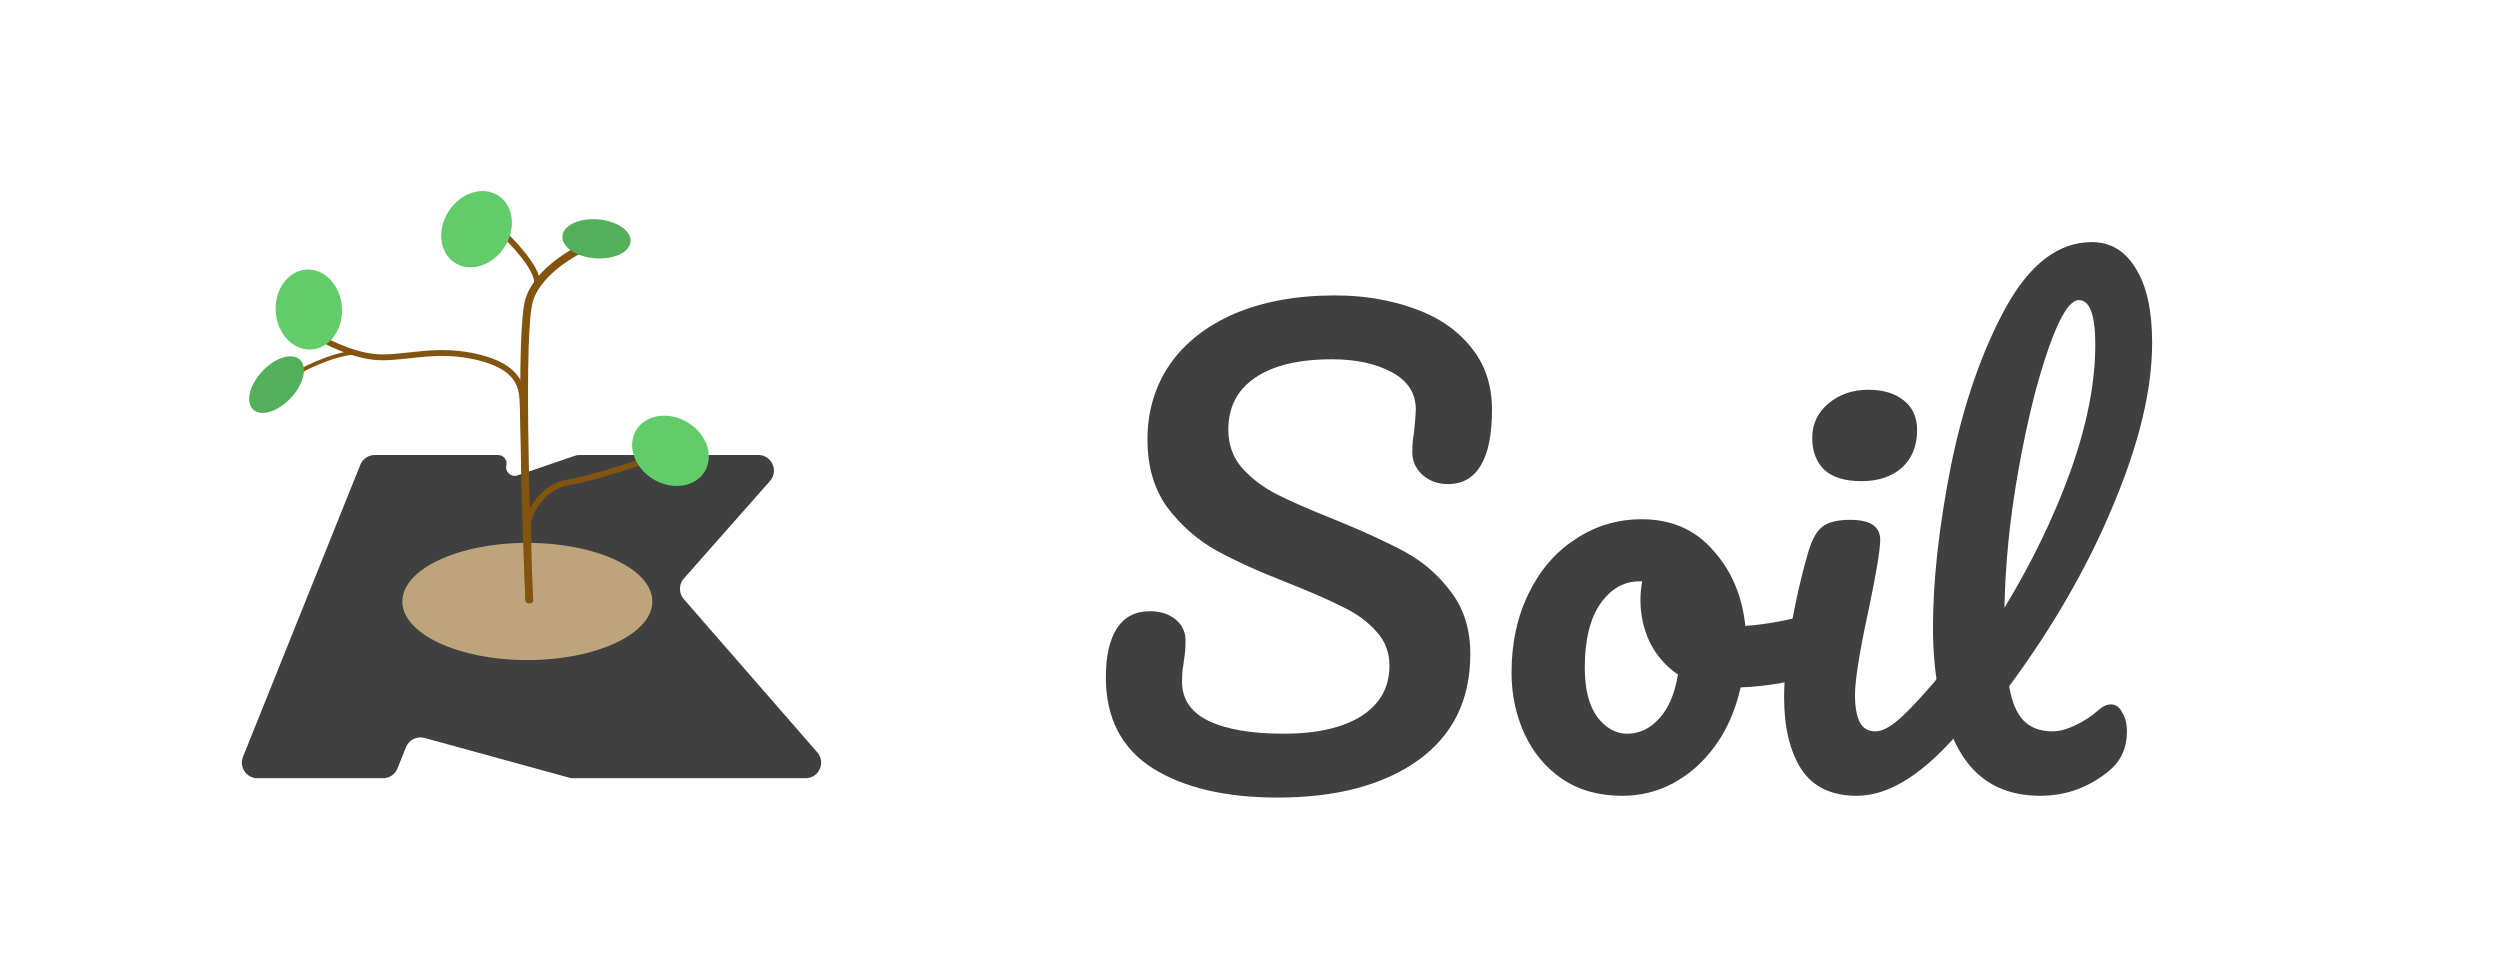 <svg fill="none" height="500" viewBox="0 0 1280 500" width="1280" xmlns="http://www.w3.org/2000/svg"><path d="m184.484 237.971c1.218-3.031 4.156-5.017 7.423-5.017h63.106c2.807 0 4.884 2.611 4.253 5.346-.77 3.337 2.426 6.22 5.666 5.112l29.309-10.027c.834-.285 1.709-.431 2.59-.431h91.43c6.891 0 10.558 8.131 5.996 13.296l-44.112 49.945c-2.658 3.009-2.673 7.523-.036 10.55l68.344 78.454c4.51 5.177.833 13.255-6.032 13.255h-118.843c-.716 0-1.428-.096-2.117-.285l-74.07-20.324c-3.925-1.077-8.033.965-9.545 4.744l-4.334 10.836c-1.215 3.037-4.157 5.029-7.428 5.029h-64.248c-5.665 0-9.535-5.726-7.423-10.983z" fill="#404040"/><ellipse cx="270" cy="307.954" fill="#bea47c" rx="64" ry="30"/><ellipse cx="2" cy="1.5" fill="#82540e" rx="2" ry="1.5" transform="matrix(1 0 0 -1 269 308.954)"/><g stroke="#82540e"><path d="m271 307.454c-2-45-4.8-138.8 0-154s24.667-26 34-29.5" stroke-width="4"/><path d="m270.5 306.954c0-12.667 0-38.4 0-40 0-2 5.5-17.5 20.5-20 12-2 32.667-8.833 41.5-12" stroke-width="3"/><path d="m270.5 306.954c-.833-32-2.6-97.3-3-102.5-.5-6.5-2-16.5-22.5-21.5s-34.5 0-49.5 0c-12 0-26-6.667-31.5-10" stroke-width="3"/><path d="m275 144.954c.4-7.6-12.833-21.5-19.5-27.5" stroke-width="3"/><path d="m181.5 180.454c-12.4 1.2-27.167 8.833-33 12.5" stroke-width="2"/></g><ellipse cx="244" cy="117.454" fill="#62cc6a" rx="17" ry="20.5" transform="matrix(.838 .545 -.545 .838 103.532 -114.063)"/><ellipse cx="305.255" cy="122.345" fill="#54af5b" rx="17.5" ry="10" transform="matrix(.997 .081 -.081 .997 10.964 -24.426)"/><ellipse cx="158.207" cy="158.443" fill="#62cc6a" rx="17" ry="20.5" transform="matrix(.998 -.06 .06 .998 -9.279 9.842)"/><ellipse cx="141.5" cy="196.954" fill="#54af5b" rx="17.5" ry="10" transform="matrix(.684 -.73 .73 .684 -98.965 165.495)"/><ellipse cx="343.325" cy="231.078" fill="#62cc6a" rx="17" ry="20.5" transform="matrix(.514 -.858 .858 .514 -31.451 406.612)"/><path d="m1074.29 363.654c2.2-2 4.4-3 6.6-3 2.4 0 4.3 1.4 5.7 4.2 1.6 2.6 2.4 5.8 2.4 9.6 0 8.4-3 15.1-9 20.1-10.4 8.6-22.2 12.9-35.4 12.9-19 0-32.9-7.9-41.7-23.7-8.802-16-13.202-36.8-13.202-62.4 0-24.4 3.099-52.2 9.299-83.4 6.403-31.2 15.703-58 27.903-80.4 12.4-22.4 27.1-33.6 44.1-33.6 9.6 0 17.1 4.5 22.5 13.5 5.6 8.8 8.4 21.5 8.4 38.1 0 23.8-6.6 51.4-19.8 82.8-13 31.4-30.8 62.4-53.4 93 1.4 8.2 3.9 14.1 7.5 17.7s8.5 5.4 14.7 5.4c3.4 0 7.2-1 11.4-3 4.4-2 8.4-4.6 12-7.8zm-9.9-210c-4.6 0-9.8 8.3-15.6 24.9s-10.9 37.2-15.3 61.8-6.8 48.2-7.2 70.8c14.2-23.4 25.5-46.8 33.9-70.2 8.4-23.6 12.6-45.1 12.6-64.5 0-15.2-2.8-22.8-8.4-22.8z" fill="#404040"/><path d="m953.059 246.354c-8.4 0-14.7-1.9-18.9-5.7-4.2-4-6.3-9.5-6.3-16.5s2.7-12.8 8.1-17.4c5.6-4.8 12.5-7.2 20.7-7.2 7.4 0 13.4 1.8 18 5.4s6.9 8.7 6.9 15.3c0 8-2.6 14.4-7.8 19.2-5.2 4.6-12.1 6.9-20.7 6.9zm-2.4 161.1c-13 0-22.5-4.6-28.5-13.8-5.8-9.2-8.7-21.4-8.7-36.6 0-9 1.1-20.5 3.3-34.5 2.4-14.2 5.4-27.4 9-39.6 1.8-6.4 4.2-10.8 7.2-13.2s7.8-3.6 14.4-3.6c10.2 0 15.3 3.4 15.3 10.2 0 5-1.9 16.6-5.7 34.8-4.8 22-7.2 36.9-7.2 44.7 0 6 .8 10.6 2.4 13.8s4.3 4.8 8.1 4.8c3.6 0 8.1-2.5 13.5-7.5s12.6-12.9 21.6-23.7c2.4-2.8 5.101-4.2 8.101-4.2 2.6 0 4.6 1.2 6 3.6 1.6 2.4 2.4 5.7 2.4 9.9 0 8-1.9 14.2-5.7 18.6-19.801 24.2-38.301 36.3-55.501 36.3z" fill="#404040"/><path d="m931.408 313.854c2.6 0 4.6 1.3 6 3.9s2.1 5.9 2.1 9.9c0 9.6-2.9 15.3-8.7 17.1-12 4.2-25.2 6.6-39.6 7.2-3.8 16.8-11.3 30.3-22.5 40.5-11.2 10-23.9 15-38.1 15-12 0-22.3-2.9-30.9-8.7-8.4-5.8-14.8-13.5-19.2-23.1s-6.6-20-6.6-31.2c0-15.2 2.9-28.7 8.7-40.5 5.8-12 13.8-21.3 24-27.9 10.2-6.8 21.5-10.2 33.9-10.2 15.2 0 27.4 5.3 36.6 15.9 9.4 10.4 14.9 23.3 16.5 38.7 9.4-.6 20.6-2.6 33.6-6 1.6-.4 3-.6 4.2-.6zm-98.4 61.8c6.4 0 11.9-2.6 16.5-7.8 4.8-5.2 8-12.7 9.6-22.5-6.2-4.2-11-9.7-14.4-16.5-3.2-6.8-4.8-14-4.8-21.6 0-3.2.3-6.4.9-9.6h-1.5c-8 0-14.7 3.9-20.1 11.7-5.2 7.6-7.8 18.4-7.8 32.4 0 11 2.1 19.4 6.3 25.2 4.4 5.8 9.5 8.7 15.3 8.7z" fill="#404040"/><path d="m654.1 408.354c-26.6 0-47.9-5-63.9-15-16-10.2-24-25.7-24-46.5 0-11 1.9-19.4 5.7-25.2s9.4-8.7 16.8-8.7c5.4 0 9.8 1.4 13.2 4.2s5.1 6.4 5.1 10.8c0 4-.3 7.5-.9 10.5 0 .8-.2 2.2-.6 4.2-.2 2-.3 4.1-.3 6.3 0 9 4.5 15.7 13.5 20.1 9.2 4.4 22 6.6 38.4 6.6 17 0 30.3-3 39.9-9 9.6-6.2 14.4-14.8 14.4-25.8 0-6.8-2.2-12.6-6.6-17.4-4.4-5-9.9-9.1-16.5-12.3-6.6-3.4-15.9-7.5-27.9-12.3-15.4-6-28-11.7-37.8-17.1-9.6-5.4-17.9-12.7-24.9-21.9-6.8-9.4-10.2-21-10.2-34.8 0-14.4 3.8-27.2 11.4-38.4 7.8-11.2 18.9-19.9 33.3-26.1 14.6-6.2 31.7-9.3 51.3-9.3 14.6 0 28 2.2 40.2 6.6 12.2 4.2 21.9 10.7 29.1 19.5 7.4 8.8 11.1 19.6 11.1 32.4 0 12.6-1.9 22.1-5.7 28.5s-9.4 9.6-16.8 9.6c-5.2 0-9.6-1.6-13.2-4.8-3.4-3.2-5.1-7-5.1-11.4 0-3.8.3-7.3.9-10.5.6-6 .9-9.8.9-11.4 0-8.4-4.1-14.8-12.3-19.2s-18.4-6.6-30.6-6.6c-17.2 0-30.4 3.2-39.6 9.6-9 6.2-13.5 15-13.5 26.4 0 7.6 2.3 14.1 6.9 19.5 4.8 5.4 10.7 9.9 17.7 13.5s16.8 7.9 29.4 12.9c15.2 6.2 27.4 11.8 36.6 16.8s17 11.8 23.4 20.4c6.6 8.6 9.9 19.2 9.9 31.8 0 23.6-9 41.8-27 54.6-17.8 12.6-41.7 18.9-71.7 18.9z" fill="#404040"/></svg>